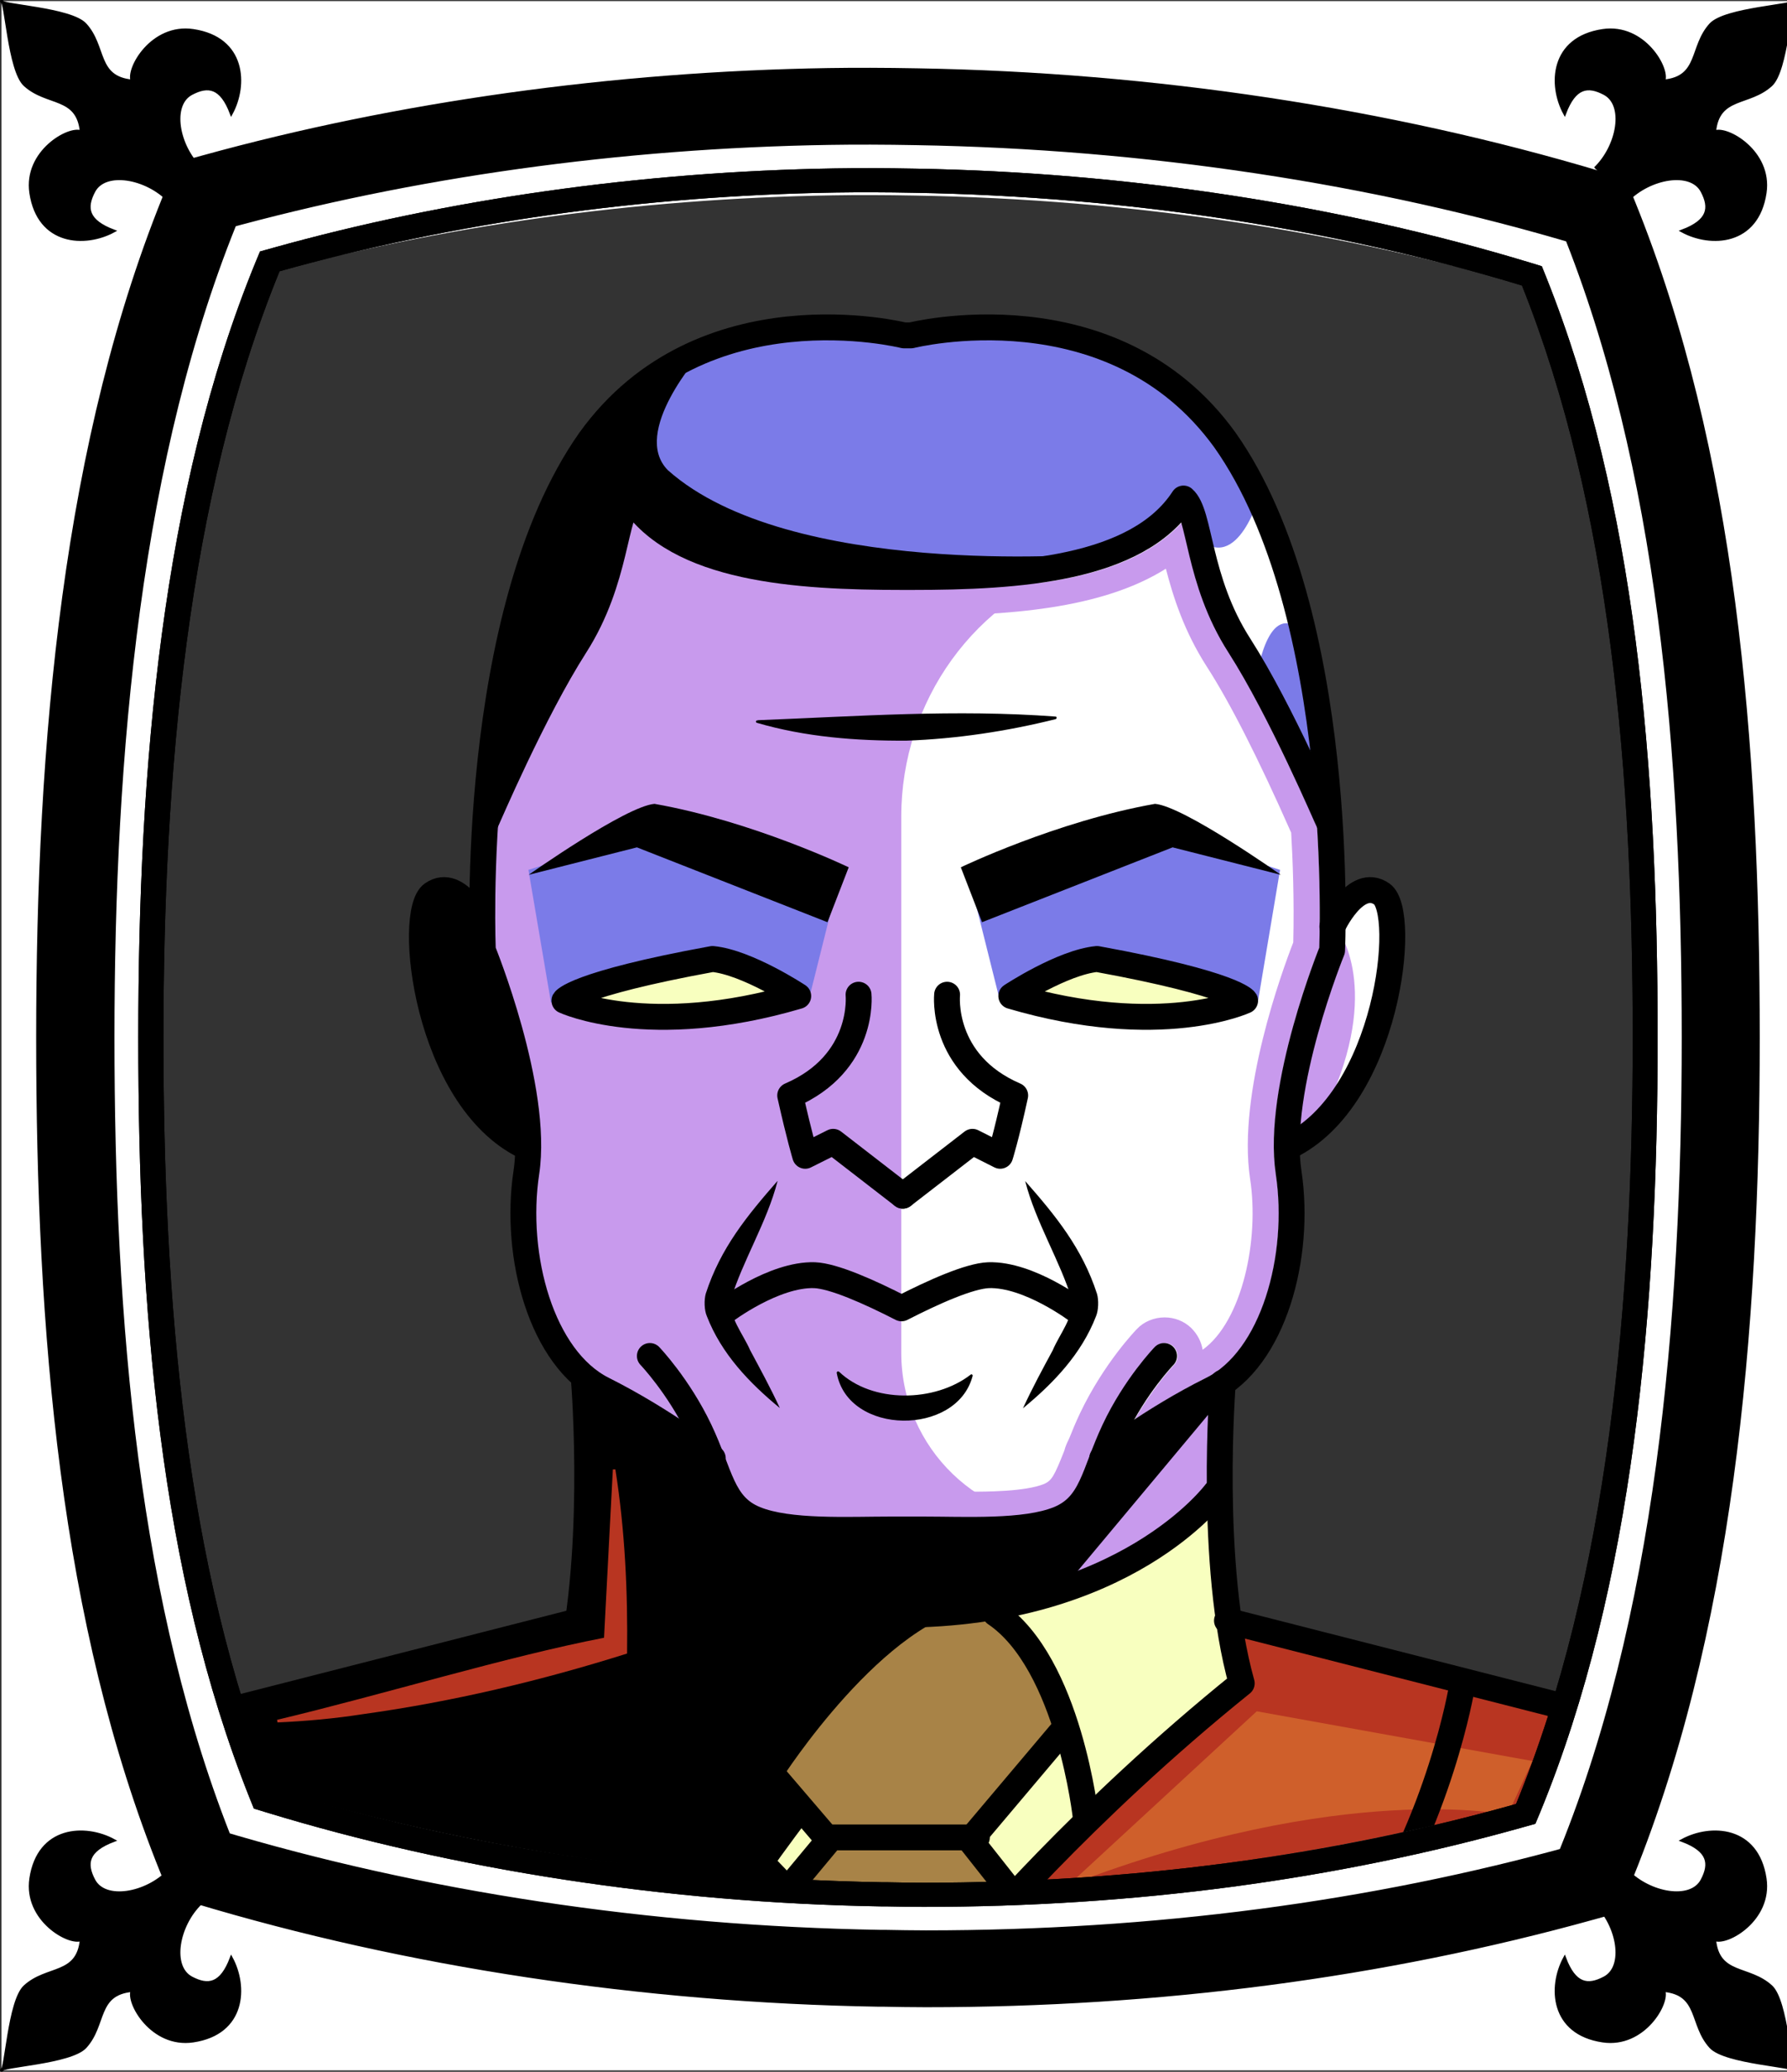 <svg id="Capa_2" xmlns="http://www.w3.org/2000/svg" xmlns:xlink="http://www.w3.org/1999/xlink" viewBox="0 0 69.02 80">
<rect x="0" y="0" width="69.02" height="80" fill="#333333" stroke="none"/>
<defs >
<style >
.cls-1{fill:#c89aed;}.cls-2{fill:#fff;}.cls-3{fill:#f8ffbf;}.cls-4{fill:#7b7be8;}.cls-5{fill:#a88347;}.cls-6{fill:#782ab5;}.cls-7{stroke-miterlimit:10;}.cls-7,.cls-8{stroke:#000;}.cls-7,.cls-8,.cls-9,.cls-10,.cls-11{fill:none;}.cls-8,.cls-9{stroke-linecap:round;stroke-linejoin:round;}.cls-9{stroke:#deb778;stroke-dasharray:0 0 0 4.06;}.cls-12{fill:#deb778;}.cls-13{fill:url(#USGS_19_Inundación_de_tierra_2);}.cls-11{stroke:#1d1d1b;stroke-dasharray:0 0 2 2;stroke-width:.3px;}.cls-14{fill:#cf5f2b;}.cls-15{fill:#fcf0c5;}.cls-16{fill:#b83521;}
</style>
<pattern id="USGS_19_Inundación_de_tierra_2" x="0" y="0" width="72" height="72" patternTransform="translate(-164.48 -16999) rotate(-90)" patternUnits="userSpaceOnUse" viewBox="0 0 72 72">
<g >
<rect class="cls-10" width="72" height="72">
</rect>
<g >
<line class="cls-11" x1="71" y1="71" x2="144.44" y2="71">
</line>
<line class="cls-11" x1="71" y1="67" x2="144.44" y2="67">
</line>
<line class="cls-11" x1="71" y1="63" x2="144.44" y2="63">
</line>
<line class="cls-11" x1="71" y1="59" x2="144.44" y2="59">
</line>
<line class="cls-11" x1="71" y1="55" x2="144.44" y2="55">
</line>
<line class="cls-11" x1="71" y1="51" x2="144.44" y2="51">
</line>
<line class="cls-11" x1="71" y1="47" x2="144.44" y2="47">
</line>
<line class="cls-11" x1="71" y1="43" x2="144.44" y2="43">
</line>
<line class="cls-11" x1="71" y1="39" x2="144.44" y2="39">
</line>
<line class="cls-11" x1="71" y1="35" x2="144.44" y2="35">
</line>
<line class="cls-11" x1="71" y1="31" x2="144.44" y2="31">
</line>
<line class="cls-11" x1="71" y1="27" x2="144.44" y2="27">
</line>
<line class="cls-11" x1="71" y1="23" x2="144.44" y2="23">
</line>
<line class="cls-11" x1="71" y1="19" x2="144.44" y2="19">
</line>
<line class="cls-11" x1="71" y1="15" x2="144.44" y2="15">
</line>
<line class="cls-11" x1="71" y1="11" x2="144.44" y2="11">
</line>
<line class="cls-11" x1="71" y1="7" x2="144.44" y2="7">
</line>
<line class="cls-11" x1="71" y1="3" x2="144.44" y2="3">
</line>
</g>


<g >
<line class="cls-11" x1="-1" y1="71" x2="72.44" y2="71">
</line>
<line class="cls-11" x1="-1" y1="67" x2="72.44" y2="67">
</line>
<line class="cls-11" x1="-1" y1="63" x2="72.44" y2="63">
</line>
<line class="cls-11" x1="-1" y1="59" x2="72.44" y2="59">
</line>
<line class="cls-11" x1="-1" y1="55" x2="72.44" y2="55">
</line>
<line class="cls-11" x1="-1" y1="51" x2="72.44" y2="51">
</line>
<line class="cls-11" x1="-1" y1="47" x2="72.44" y2="47">
</line>
<line class="cls-11" x1="-1" y1="43" x2="72.44" y2="43">
</line>
<line class="cls-11" x1="-1" y1="39" x2="72.44" y2="39">
</line>
<line class="cls-11" x1="-1" y1="35" x2="72.44" y2="35">
</line>
<line class="cls-11" x1="-1" y1="31" x2="72.44" y2="31">
</line>
<line class="cls-11" x1="-1" y1="27" x2="72.44" y2="27">
</line>
<line class="cls-11" x1="-1" y1="23" x2="72.44" y2="23">
</line>
<line class="cls-11" x1="-1" y1="19" x2="72.44" y2="19">
</line>
<line class="cls-11" x1="-1" y1="15" x2="72.44" y2="15">
</line>
<line class="cls-11" x1="-1" y1="11" x2="72.44" y2="11">
</line>
<line class="cls-11" x1="-1" y1="7" x2="72.44" y2="7">
</line>
<line class="cls-11" x1="-1" y1="3" x2="72.44" y2="3">
</line>
<line class="cls-11" x1="1.04" y1="69" x2="74.48" y2="69">
</line>
<line class="cls-11" x1="1.04" y1="65" x2="74.48" y2="65">
</line>
<line class="cls-11" x1="1.04" y1="61" x2="74.48" y2="61">
</line>
<line class="cls-11" x1="1.04" y1="57" x2="74.48" y2="57">
</line>
<line class="cls-11" x1="1.04" y1="53" x2="74.48" y2="53">
</line>
<line class="cls-11" x1="1.04" y1="49" x2="74.48" y2="49">
</line>
<line class="cls-11" x1="1.04" y1="45" x2="74.48" y2="45">
</line>
<line class="cls-11" x1="1.04" y1="41" x2="74.48" y2="41">
</line>
<line class="cls-11" x1="1.04" y1="37" x2="74.48" y2="37">
</line>
<line class="cls-11" x1="1.04" y1="33" x2="74.48" y2="33">
</line>
<line class="cls-11" x1="1.04" y1="29" x2="74.48" y2="29">
</line>
<line class="cls-11" x1="1.04" y1="25" x2="74.48" y2="25">
</line>
<line class="cls-11" x1="1.04" y1="21" x2="74.48" y2="21">
</line>
<line class="cls-11" x1="1.04" y1="17" x2="74.48" y2="17">
</line>
<line class="cls-11" x1="1.04" y1="13" x2="74.48" y2="13">
</line>
<line class="cls-11" x1="1.04" y1="9" x2="74.48" y2="9">
</line>
<line class="cls-11" x1="1.04" y1="5" x2="74.48" y2="5">
</line>
<line class="cls-11" x1="1.04" y1="1" x2="74.48" y2="1">
</line>
</g>


<g >
<line class="cls-11" x1="-73" y1="71" x2=".44" y2="71">
</line>
<line class="cls-11" x1="-73" y1="67" x2=".44" y2="67">
</line>
<line class="cls-11" x1="-73" y1="63" x2=".44" y2="63">
</line>
<line class="cls-11" x1="-73" y1="59" x2=".44" y2="59">
</line>
<line class="cls-11" x1="-73" y1="55" x2=".44" y2="55">
</line>
<line class="cls-11" x1="-73" y1="51" x2=".44" y2="51">
</line>
<line class="cls-11" x1="-73" y1="47" x2=".44" y2="47">
</line>
<line class="cls-11" x1="-73" y1="43" x2=".44" y2="43">
</line>
<line class="cls-11" x1="-73" y1="39" x2=".44" y2="39">
</line>
<line class="cls-11" x1="-73" y1="35" x2=".44" y2="35">
</line>
<line class="cls-11" x1="-73" y1="31" x2=".44" y2="31">
</line>
<line class="cls-11" x1="-73" y1="27" x2=".44" y2="27">
</line>
<line class="cls-11" x1="-73" y1="23" x2=".44" y2="23">
</line>
<line class="cls-11" x1="-73" y1="19" x2=".44" y2="19">
</line>
<line class="cls-11" x1="-73" y1="15" x2=".44" y2="15">
</line>
<line class="cls-11" x1="-73" y1="11" x2=".44" y2="11">
</line>
<line class="cls-11" x1="-73" y1="7" x2=".44" y2="7">
</line>
<line class="cls-11" x1="-73" y1="3" x2=".44" y2="3">
</line>
<line class="cls-11" x1="-70.96" y1="69" x2="2.48" y2="69">
</line>
<line class="cls-11" x1="-70.96" y1="65" x2="2.48" y2="65">
</line>
<line class="cls-11" x1="-70.96" y1="61" x2="2.48" y2="61">
</line>
<line class="cls-11" x1="-70.96" y1="57" x2="2.48" y2="57">
</line>
<line class="cls-11" x1="-70.96" y1="53" x2="2.48" y2="53">
</line>
<line class="cls-11" x1="-70.96" y1="49" x2="2.48" y2="49">
</line>
<line class="cls-11" x1="-70.96" y1="45" x2="2.48" y2="45">
</line>
<line class="cls-11" x1="-70.96" y1="41" x2="2.48" y2="41">
</line>
<line class="cls-11" x1="-70.96" y1="37" x2="2.48" y2="37">
</line>
<line class="cls-11" x1="-70.96" y1="33" x2="2.48" y2="33">
</line>
<line class="cls-11" x1="-70.96" y1="29" x2="2.48" y2="29">
</line>
<line class="cls-11" x1="-70.96" y1="25" x2="2.48" y2="25">
</line>
<line class="cls-11" x1="-70.96" y1="21" x2="2.48" y2="21">
</line>
<line class="cls-11" x1="-70.96" y1="17" x2="2.48" y2="17">
</line>
<line class="cls-11" x1="-70.96" y1="13" x2="2.48" y2="13">
</line>
<line class="cls-11" x1="-70.96" y1="9" x2="2.48" y2="9">
</line>
<line class="cls-11" x1="-70.96" y1="5" x2="2.48" y2="5">
</line>
<line class="cls-11" x1="-70.96" y1="1" x2="2.48" y2="1">
</line>
</g>


</g>


</pattern>
</defs>



<g >
<path class="cls-1" d="M7.65,66.34l14.72-3.76s.43-8.49,.11-9.67c-3.44-2.9-2.26-8.7-2.26-8.7,0,0-5.48-3.98-3.76-9.89,1.29-.43,2.04,.86,2.04,.86,0,0,1.07-9.46,1.83-13,0,0,2.58-12.04,14.62-9.13,9.35-1.72,12.36,3.22,14.72,8.92,2.26,5.91,1.93,13.86,1.93,13.86,0,0,1.4-1.83,2.15-1.29s.75,6.77-3.98,9.67c0,6.88-.64,7.85-2.47,9.24-.35,4.18,0,9.03,0,9.03l13.97,3.87-1.61,8.17s-17.41,4.51-33.1,3.12-18.38-5.91-18.38-5.91l-.54-5.37Z">
</path>
<path class="cls-2" d="M34.81,52.26V31.53c0-4.45,2.84-8.45,7.09-9.75,1.43-.44,2.86-1.14,4.03-2.25,.64,2.56,1.52,4.88,2.48,6.32s2.8,6.16,2.8,6.16l.16,4.8s-1.52,3.84-1.84,6.56,.96,4.48-.48,7.52-6.4,5.2-6.4,5.2l-1.12,2.64h0c-3.67,.13-6.72-2.81-6.72-6.49Z">
</path>
<path class="cls-4" d="M18.78,30.81s3-4.89,3.95-6.87,1.42-4.42,1.42-4.42c0,0,2.45,3.08,10.58,2.76s9.79-1.18,10.89-2.84c1.03,3.39,2.37,6.16,3.55,7.82s2.29,3.95,2.29,3.95c0,0-.55-8.13-3.08-12.71s-7.82-6.47-12.95-5.53c-8.76-1.26-11.84,2.13-14.29,7.18-2.61,5.13-2.37,10.66-2.37,10.66Z">
</path>
<path d="M18.58,35.71s-1.17-1.72-2.08-1.08,.32,8.12,3.73,9.57c.61-2.79-1.74-7.67-1.74-7.67l.09-.81Z">
</path>
<path class="cls-3" d="M30.32,38.51l-2.62-1.45s-4.16,.99-5.15,1.54c4.25,1.17,7.77-.09,7.77-.09Z">
</path>
<path class="cls-3" d="M39.46,38.35l2.81-1.44,5.55,1.73s-4.18,1.23-8.37-.29Z">
</path>
<polygon class="cls-4" points="32.24 34.6 31.23 38.64 27.7 37.07 21.28 38.71 20.41 33.59 24.67 32.22 32.24 34.6">
</polygon>
<polygon class="cls-4" points="37.61 34.6 38.62 38.64 42.15 37.07 48.58 38.71 49.44 33.59 45.19 32.22 37.61 34.6">
</polygon>
<path d="M46.98,54.25l-17.21,20.6-20.71-2.74-.86-6.02,14.18-3.52s.43-6.6,.24-9.37c3.73,1.91,4.78,3.25,4.78,3.25,0,0,.29,2.1,2.58,2.39s7.45,.19,7.45,.19c0,0,4.22,.04,4.68-1.34s.76-1.91,.76-1.91c0,0,3.34-1.81,4.11-1.53Z">
</path>
<path class="cls-3" d="M47.03,57.46s-2.02,3.54-9.15,4.58c-5.99,7.03-8.14,10.23-8.14,10.23l2.15,2.9,6.27-.38s5.12-6.65,9.92-9.92c-1.14-3.98-1.04-7.41-1.04-7.41Z">
</path>
<path class="cls-5" d="M37.87,62.04s2.2,.95,3.13,4.56c-2.43,2.88-3.24,4.41-3.24,4.41l1.44,1.98-2.88,3.42-4.95-1.08-.81-2.16,1.71-2.07-2.07-2.43s4-6.24,7.67-6.63Z">
</path>
<path class="cls-16" d="M37.7,74.48s10.17-9.38,10.36-9.61l-.67-2.29,13.89,3.75-.95,7.34-23.16,2.95,.54-2.15Z">
</path>
<line class="cls-8" x1="32.14" y1="70.95" x2="37.73" y2="70.95">
</line>
<path class="cls-1" d="M25.04,21.96c2.49,1.58,6.15,1.82,9.81,1.82h.37c3.66,0,7.32-.25,9.81-1.82,.28,1.08,.7,2.41,1.58,3.78,.89,1.38,1.98,3.52,3.24,6.37l.02,.04c.06,1.05,.12,2.57,.08,4.24-.42,1.08-2.16,5.82-1.67,9.11,.37,2.36-.3,5.52-1.83,6.62-.05-.31-.2-.6-.44-.84-.28-.27-.65-.41-1.03-.41-.41,0-.81,.17-1.07,.45-.01,.01-1.27,1.3-2.2,3.26-.16,.34-.29,.65-.4,.93l-.05,.11c-.05,.1-.11,.23-.15,.39-.39,.99-.49,1.16-.78,1.29-.73,.3-2.26,.3-2.84,.3-.33,0-.66,0-1,0-.15,0-.29,0-.43,0-.15,0-.29,0-.44,0h-1.15c-.14,0-.29,0-.44,0-.14,0-.29,0-.45,0-.32,0-.65,0-.98,0-.58,0-2.11,0-2.83-.3-.3-.13-.4-.3-.78-1.27v-.02c-.04-.16-.1-.29-.15-.39l-.04-.11c-.11-.28-.24-.59-.4-.92-.93-1.96-2.19-3.25-2.19-3.25h0c-.28-.3-.68-.47-1.09-.47-.39,0-.75,.15-1.05,.43-.23,.23-.38,.52-.43,.82-1.53-1.1-2.19-4.25-1.83-6.62,.49-3.29-1.25-8.03-1.67-9.11-.04-1.66,.02-3.19,.08-4.24l.02-.04c1.26-2.84,2.35-4.98,3.24-6.37,.88-1.37,1.3-2.7,1.58-3.78m20.58-1.78c-2.09,2.27-6.21,2.6-10.4,2.6h-.37c-4.19,0-8.31-.33-10.4-2.6-.07,.24-.14,.53-.2,.81-.27,1.12-.63,2.65-1.63,4.21-.93,1.45-2.04,3.64-3.31,6.5-.04,.09-.06,.15-.09,.2-.15,2.46-.1,4.29-.09,4.69,.29,.72,2.15,5.6,1.68,8.76-.45,2.91,.46,6.74,2.68,7.85,1.07,.54,2.02,1.12,2.77,1.61-.71-1.25-1.5-2.09-1.51-2.1-.19-.2-.19-.51,.01-.71,.1-.09,.22-.14,.34-.14,.13,0,.27,.05,.37,.16,.05,.05,1.18,1.24,2.01,2.99,.18,.37,.31,.71,.44,1.03,.04,.07,.07,.13,.08,.21,.01,.03,.02,.06,.03,.09,.41,1.05,.63,1.57,1.34,1.87,.78,.32,2,.38,3.22,.38,.34,0,.67,0,1,0,.3,0,.59,0,.87,0h1.15c.28,0,.57,0,.87,0,.33,0,.66,0,1,0,1.22,0,2.45-.06,3.22-.38,.71-.3,.93-.82,1.34-1.87,0-.03,.02-.06,.03-.09,.01-.08,.04-.14,.08-.21,.13-.32,.26-.66,.44-1.03,.83-1.75,1.96-2.94,2.01-2.99,.1-.1,.23-.16,.37-.16,.12,0,.25,.05,.34,.14,.2,.2,.2,.51,.01,.71-.01,.01-.8,.85-1.51,2.1,.75-.49,1.7-1.07,2.77-1.61,2.22-1.11,3.13-4.94,2.68-7.85-.47-3.16,1.39-8.04,1.68-8.76,.01-.4,.06-2.23-.09-4.69-.03-.05-.05-.11-.09-.2-1.27-2.86-2.38-5.05-3.31-6.5-1-1.56-1.36-3.09-1.63-4.21-.06-.28-.13-.57-.2-.81h0Z">
</path>
<path class="cls-2" d="M48.68,19.03s-.86,3.21-2.43,1.72c1.02,3.68,2.27,5.49,2.27,5.49,0,0,.39-2.98,1.65-1.96-.47-2.12-1.49-5.25-1.49-5.25Z">
</path>
<path d="M42.07,21.4s-11.58,.93-16.27-3.24c-1.46-1.46,1.26-4.5,1.26-4.5,0,0-4.43,2.91-5.69,5.76-1.59,3.24-2.38,10.85-2.38,10.85,0,0,2.51-3.64,3.04-4.76s2.11-5.98,2.11-5.98c0,0,2.85,1.94,6.15,2.54s11.78-.66,11.78-.66Z">
</path>
<path class="cls-14" d="M41.26,72.8l7.28-6.72,10.65,1.92-.96,2.08s-6.32-1.36-16.97,2.72Z">
</path>
<path class="cls-2" d="M51.61,35.81s1.73,2.09-.16,6.49c3.62-3.36,2.41-6.89,1.98-7.49s-1.31-.14-1.82,1Z">
</path>
<path class="cls-8" d="M18.61,35.78s-.9-1.96-1.91-1.26-.24,7.88,3.57,9.74">
</path>
<path d="M32.78,33.49l-.82,2.12-7.36-2.89-4.18,1.06s3.75-2.65,4.86-2.74c3.8,.67,7.5,2.45,7.5,2.45Z">
</path>
<path class="cls-8" d="M30.83,38.46s-1.97-1.3-3.31-1.43c-5.37,.98-5.72,1.61-5.72,1.61,0,0,3.26,1.52,9.03-.18Z">
</path>
<path d="M37.11,33.49l.82,2.12,7.36-2.89,4.18,1.06s-3.75-2.65-4.86-2.74c-3.8,.67-7.5,2.45-7.5,2.45Z">
</path>
<path class="cls-8" d="M39.06,38.46s1.97-1.3,3.31-1.43c5.37,.98,5.72,1.61,5.72,1.61,0,0-3.26,1.52-9.03-.18Z">
</path>
<path class="cls-8" d="M33.16,38.41s.27,2.64-2.64,3.89c.36,1.61,.58,2.33,.58,2.33l1.08-.54,2.69,2.08">
</path>
<path class="cls-8" d="M36.58,38.41s-.27,2.64,2.63,3.89c-.35,1.61-.58,2.33-.58,2.33l-1.07-.54-2.69,2.08">
</path>
<path d="M30.03,45.61c-.4,1.57-1.36,3.1-1.8,4.57-.09,.67,.47,1.33,.74,1.95,.39,.73,.79,1.46,1.15,2.24-1.18-.97-2.26-2.1-2.82-3.55-.1-.23-.11-.62-.04-.87,.57-1.76,1.6-3.01,2.77-4.35h0Z">
</path>
<path d="M39.6,45.61c1.17,1.33,2.2,2.59,2.77,4.35,.07,.24,.06,.64-.04,.87-.56,1.45-1.64,2.58-2.82,3.55,.36-.78,.76-1.52,1.15-2.24,.26-.62,.82-1.28,.74-1.95-.44-1.47-1.4-3-1.8-4.57h0Z">
</path>
<path class="cls-8" d="M42.57,56.31s1.87-1.48,4.24-2.66,3.45-5.12,2.96-8.38,1.68-8.57,1.68-8.57c0,0,.59-13.01-4.14-19.71-4.34-6.01-12.12-4.04-12.12-4.04h-.28s-7.79-1.97-12.12,4.04c-4.73,6.7-4.14,19.71-4.14,19.71,0,0,2.17,5.32,1.68,8.57s.59,7.19,2.96,8.38,4.24,2.66,4.24,2.66">
</path>
<path class="cls-8" d="M51.46,35.78s.9-1.96,1.91-1.26,.24,7.88-3.57,9.74">
</path>
<path class="cls-8" d="M51.33,31.76c-.1-.19-1.83-4.28-3.46-6.83-1.64-2.55-1.49-5.1-2.16-5.68-1.78,2.74-6.4,3.03-10.48,3.03h-.37c-4.09,0-8.71-.29-10.48-3.03-.67,.58-.53,3.13-2.16,5.68s-3.37,6.64-3.46,6.83">
</path>
<path class="cls-8" d="M44.96,52.36s-1.12,1.16-1.92,2.86-.85,2.91-2.15,3.44-3.58,.4-5.28,.4h-1.16c-1.7,0-3.98,.13-5.28-.4s-1.34-1.74-2.15-3.44-1.92-2.86-1.92-2.86">
</path>
<path d="M29.27,27.81c3.84-.15,7.66-.43,11.5-.14,.05,0,.06,.08,0,.1-1.89,.47-3.82,.76-5.76,.83-1.94,.01-3.9-.14-5.78-.69-.06-.02-.03-.11,.03-.09h0Z">
</path>
<path class="cls-8" d="M41.65,50.64s-1.9-1.45-3.47-1.4c-.74,.03-2.11,.64-3.36,1.28-1.25-.64-2.62-1.25-3.36-1.28-1.57-.05-3.48,1.4-3.48,1.4">
</path>
<path d="M32.4,52.96c1.29,1.24,3.71,1.19,5.09,.12,.04-.04,.1,.02,.07,.07-.62,2.31-4.79,2.28-5.24-.12-.02-.05,.04-.1,.08-.06h0Z">
</path>
<path class="cls-8" d="M22.56,53.39s.56,7.01-.73,11.61c6.21,5,10.4,10,10.4,10">
</path>
<line class="cls-8" x1="22.4" y1="62.58" x2="6.93" y2="66.53">
</line>
<path class="cls-8" d="M47.23,53.39s-.56,7.01,.73,11.61c-6.21,5-10.4,10-10.4,10">
</path>
<line class="cls-8" x1="47.39" y1="62.58" x2="62.87" y2="66.53">
</line>
<path class="cls-8" d="M22.74,57.62s3.25,4.73,12,4.73,12.22-4.73,12.22-4.73">
</path>
<path class="cls-8" d="M28.02,70.56s.72-6.33,3.58-8.26">
</path>
<path class="cls-8" d="M41.94,70.21s-.64-5.98-3.5-7.91">
</path>
<polyline class="cls-8" points="28.74 67.24 32.01 71.06 30.48 72.9">
</polyline>
<polyline class="cls-8" points="40.99 66.89 37.47 71.06 39.08 73.1">
</polyline>
<path class="cls-8" d="M13.21,65.16s.85,5.11,3.83,9.5">
</path>
<path class="cls-8" d="M56.46,65.16s-.85,5.11-3.83,9.5">
</path>
<path class="cls-16" d="M23.77,56.75c.37,2.35,.48,4.73,.45,7.1-3.33,1.05-6.74,1.86-10.2,2.34-1.09,.17-2.19,.27-3.3,.32,0,0-.02-.1-.02-.1,4.11-.98,8.82-2.43,12.63-3.17,0,0,.34-6.5,.34-6.5,0,0,.1,0,.1,0h0Z">
</path>
</g>




 <g
     id="g2850">
    <g
       id="g2837">
      <path
         id="path1951"
         d="M 0.057 0.043 L 0.057 79.943 L 69.309 79.943 L 69.309 0.043 L 0.057 0.043 z M 33.615 3.596 C 34.206 3.596 34.787 3.605 35.422 3.615 C 44.431 3.767 53.471 5.134 61.561 7.555 L 62.064 7.707 L 62.25 8.164 C 66.07 17.605 66.99 28.726 66.99 40.062 C 66.99 51.399 65.973 63.026 61.988 72.578 L 61.791 73.045 L 61.275 73.186 C 53.274 75.404 44.692 76.529 35.76 76.529 C 35.212 76.529 34.676 76.52 34.15 76.51 L 33.943 76.51 C 24.902 76.358 15.86 74.99 7.793 72.559 L 7.289 72.406 L 7.104 71.951 C 3.294 62.52 2.375 51.369 2.375 40.062 C 2.375 28.756 3.382 17.127 7.355 7.555 L 7.553 7.09 L 8.066 6.947 C 15.51 4.891 23.785 3.737 32.006 3.605 C 32.542 3.595 33.079 3.596 33.615 3.596 z "
         style="opacity:1;vector-effect:none;fill:#ffffff;fill-opacity:1;fill-rule:nonzero;stroke:none;stroke-width:1.952;stroke-linecap:butt;stroke-linejoin:miter;stroke-miterlimit:4;stroke-dasharray:none;stroke-dashoffset:0;stroke-opacity:1" />
    </g>
    <path
       id="path1154-8-2"
       d="m 33.675,6.611 c 0.558,0 1.115,0.01 1.683,0.019 8.427,0.143 16.803,1.405 24.363,3.67 3.573,8.831 4.444,19.417 4.444,29.762 0,10.344 -0.953,21.399 -4.681,30.335 -7.436,2.064 -15.43,3.274 -23.774,3.274 -0.506,0 -1.012,-0.01 -1.518,-0.019 h -0.176 C 25.568,73.509 17.192,72.089 9.643,69.814 6.08,61.002 5.209,50.415 5.209,40.062 c 0,-10.353 0.953,-21.389 4.661,-30.325 C 16.82,7.816 24.463,6.745 32.178,6.621 c 0.496,-0.01 1.002,-0.01 1.498,-0.01 m 0,-0.956 c -0.506,0 -1.012,0 -1.518,0.01 C 24.401,5.789 16.593,6.879 9.57,8.819 L 9.085,8.953 8.899,9.392 C 5.15,18.424 4.2,29.394 4.2,40.062 c 0,10.668 0.868,21.189 4.462,30.087 l 0.176,0.43 0.475,0.143 c 7.612,2.294 16.142,3.584 24.673,3.727 h 0.196 c 0.496,0.01 1.002,0.019 1.518,0.019 8.427,0 16.524,-1.061 24.074,-3.154 l 0.485,-0.134 0.186,-0.44 c 3.759,-9.013 4.72,-19.984 4.72,-30.679 0,-10.695 -0.868,-21.189 -4.472,-30.096 L 60.517,9.536 60.042,9.392 C 52.41,7.108 43.879,5.818 35.379,5.675 34.78,5.665 34.233,5.656 33.675,5.656 Z"
       style="fill:#ff0000;stroke:#ffffff;stroke-width:1.843;stroke-miterlimit:4;stroke-dasharray:none" />
    <path
       id="path1154"
       d="m 33.615,4.608 c 0.591,0 1.182,0.01 1.784,0.02 8.932,0.152 17.81,1.489 25.822,3.89 3.787,9.36 4.71,20.58 4.71,31.544 0,10.964 -1.01,22.681 -4.962,32.152 -7.881,2.188 -16.354,3.302 -25.198,3.302 -0.536,0 -1.073,-0.01 -1.609,-0.02 H 33.976 C 25.022,75.344 16.145,74.007 8.143,71.596 4.366,62.256 3.444,51.036 3.444,40.062 c 0,-10.974 1.01,-22.67 4.94,-32.142 7.367,-2.036 15.467,-3.171 23.644,-3.302 0.525,-0.01 1.062,-0.01 1.587,-0.01 m 0,-1.013 c -0.536,0 -1.073,0 -1.609,0.01 C 23.785,3.737 15.51,4.891 8.066,6.948 L 7.552,7.09 7.355,7.556 C 3.381,17.128 2.374,28.755 2.374,40.062 c 0,11.307 0.919,22.458 4.729,31.889 l 0.186,0.456 0.504,0.152 c 8.067,2.431 17.109,3.799 26.151,3.951 h 0.208 c 0.525,0.01 1.062,0.02 1.609,0.02 8.932,0 17.514,-1.124 25.516,-3.343 l 0.514,-0.142 0.197,-0.466 c 3.984,-9.552 5.002,-21.18 5.002,-32.517 0,-11.336 -0.919,-22.458 -4.74,-31.899 L 62.064,7.708 61.561,7.556 C 53.471,5.135 44.43,3.767 35.421,3.615 c -0.635,-0.01 -1.215,-0.02 -1.806,-0.02 z"
       style="fill:#000000;stroke:#000000;stroke-width:1.954;stroke-miterlimit:4;stroke-dasharray:none" />
    <g
       id="g1810">
      <path
         d="M 6.513,7.743 C 5.649,6.848 4.059,6.568 3.627,7.382 3.284,8.029 3.363,8.531 4.395,8.92 3.296,9.519 1.486,9.445 1.189,7.447 0.953,5.855 2.675,4.886 3.14,5.092 3.003,3.682 1.822,4.069 0.958,3.281 0.343,2.719 0.231,-0.026 0.056,0.044 -0.014,0.219 2.732,0.33 3.294,0.946 4.082,1.81 3.694,2.991 5.104,3.128 4.899,2.662 5.868,0.941 7.459,1.177 9.457,1.473 9.531,3.284 8.933,4.383 8.543,3.35 8.042,3.272 7.394,3.615 6.58,4.046 6.86,5.637 7.756,6.501"
         style="fill:#000000;stroke:#000000;stroke-width:0.111px;stroke-linecap:butt;stroke-linejoin:miter;stroke-opacity:1"
         id="path1737-3" />
      <path
         d="m 62.851,7.743 c 0.865,-0.895 2.455,-1.175 2.886,-0.361 0.343,0.647 0.265,1.149 -0.768,1.538 1.099,0.599 2.909,0.525 3.206,-1.473 0.236,-1.592 -1.485,-2.56 -1.951,-2.355 0.137,-1.41 1.318,-1.022 2.181,-1.81 0.616,-0.562 0.727,-3.308 0.902,-3.238 0.07,0.175 -2.676,0.286 -3.238,0.902 C 65.283,1.81 65.67,2.991 64.26,3.128 64.465,2.662 63.497,0.941 61.905,1.177 c -1.998,0.296 -2.072,2.107 -1.473,3.206 0.389,-1.033 0.891,-1.111 1.538,-0.768 0.814,0.431 0.534,2.022 -0.361,2.886"
         style="fill:#000000;stroke:#000000;stroke-width:0.111px;stroke-linecap:butt;stroke-linejoin:miter;stroke-opacity:1"
         id="path1737-3-5" />
      <path
         d="m 62.851,72.244 c 0.865,0.895 2.455,1.175 2.886,0.361 0.343,-0.647 0.265,-1.149 -0.768,-1.538 1.099,-0.599 2.909,-0.525 3.206,1.473 0.236,1.592 -1.485,2.56 -1.951,2.355 0.137,1.41 1.318,1.022 2.181,1.81 0.616,0.562 0.727,3.308 0.902,3.238 0.07,-0.175 -2.676,-0.286 -3.238,-0.902 -0.788,-0.864 -0.401,-2.045 -1.81,-2.181 0.205,0.465 -0.764,2.187 -2.355,1.951 -1.998,-0.296 -2.072,-2.107 -1.473,-3.206 0.389,1.033 0.891,1.111 1.538,0.768 0.814,-0.431 0.534,-2.022 -0.361,-2.886"
         style="fill:#000000;stroke:#000000;stroke-width:0.111px;stroke-linecap:butt;stroke-linejoin:miter;stroke-opacity:1"
         id="path1737-3-7" />
      <path
         d="M 6.513,72.244 C 5.649,73.14 4.059,73.42 3.627,72.606 3.284,71.958 3.363,71.457 4.395,71.067 c -1.099,-0.599 -2.909,-0.525 -3.206,1.473 -0.236,1.592 1.485,2.56 1.951,2.355 -0.137,1.41 -1.318,1.022 -2.181,1.81 -0.616,0.562 -0.727,3.308 -0.902,3.238 C -0.014,79.769 2.732,79.657 3.294,79.042 4.082,78.178 3.694,76.997 5.104,76.86 4.899,77.325 5.868,79.047 7.459,78.811 9.457,78.514 9.531,76.704 8.933,75.605 8.543,76.637 8.042,76.716 7.394,76.373 6.58,75.941 6.86,74.351 7.756,73.487"
         style="fill:#000000;stroke:#000000;stroke-width:0.111px;stroke-linecap:butt;stroke-linejoin:miter;stroke-opacity:1"
         id="path1737-3-5-5" />
    </g>
    <path
       id="path1154-9"
       d="m 33.713,7.426 c 0.537,0 1.074,0.009 1.62,0.019 8.112,0.14 16.174,1.371 23.451,3.581 3.44,8.616 4.277,18.945 4.277,29.037 0,10.092 -0.917,20.878 -4.506,29.596 -7.158,2.014 -14.852,3.04 -22.884,3.04 -0.487,0 -0.974,-0.009 -1.461,-0.019 H 34.041 C 25.909,72.54 17.847,71.309 10.58,69.089 7.15,60.492 6.312,50.163 6.312,40.062 c 0,-10.101 0.918,-20.868 4.486,-29.587 6.69,-1.874 14.047,-2.919 21.473,-3.04 0.477,-0.009 0.964,-0.009 1.441,-0.009 m 0,-0.932 c -0.487,0 -0.974,0 -1.461,0.009 C 24.786,6.624 17.27,7.687 10.511,9.58 L 10.043,9.71 9.864,10.139 c -3.609,8.812 -4.523,19.515 -4.523,29.923 0,10.408 0.835,20.673 4.295,29.354 l 0.169,0.42 0.457,0.14 c 7.327,2.238 15.538,3.497 23.749,3.637 h 0.189 c 0.477,0.009 0.964,0.019 1.461,0.019 8.112,0 15.906,-1.035 23.173,-3.077 l 0.467,-0.131 0.179,-0.429 c 3.619,-8.793 4.543,-19.497 4.543,-29.932 0,-10.435 -0.835,-20.673 -4.304,-29.363 l -0.169,-0.42 -0.457,-0.14 C 51.746,7.911 43.535,6.652 35.353,6.512 34.777,6.503 34.25,6.493 33.713,6.493 Z"
       style="fill:#000000;stroke:none;stroke-width:1.786;stroke-miterlimit:4;stroke-dasharray:none" />
    <path
       id="path1154-9-3"
       d="m 33.713,7.426 c 0.537,0 1.074,0.009 1.62,0.019 8.112,0.14 16.174,1.371 23.451,3.581 3.44,8.616 4.277,18.945 4.277,29.037 0,10.092 -0.917,20.878 -4.506,29.596 -7.158,2.014 -14.852,3.04 -22.884,3.04 -0.487,0 -0.974,-0.009 -1.461,-0.019 H 34.041 C 25.909,72.54 17.847,71.309 10.58,69.089 7.15,60.492 6.312,50.163 6.312,40.062 c 0,-10.101 0.918,-20.868 4.486,-29.587 6.69,-1.874 14.047,-2.919 21.473,-3.04 0.477,-0.009 0.964,-0.009 1.441,-0.009 m 0,-0.932 c -0.487,0 -0.974,0 -1.461,0.009 C 24.786,6.624 17.27,7.687 10.511,9.58 L 10.043,9.71 9.864,10.139 C 6.256,18.951 5.341,29.654 5.341,40.062 c 0,10.408 0.835,20.673 4.295,29.354 l 0.169,0.42 0.457,0.14 c 7.327,2.238 15.538,3.497 23.749,3.637 h 0.189 c 0.477,0.009 0.964,0.019 1.461,0.019 8.112,0 15.906,-1.035 23.173,-3.077 l 0.467,-0.131 0.179,-0.429 c 3.619,-8.793 4.543,-19.497 4.543,-29.932 0,-10.435 -0.835,-20.673 -4.304,-29.363 l -0.169,-0.42 -0.457,-0.14 C 51.746,7.911 43.535,6.652 35.353,6.512 34.777,6.503 34.25,6.493 33.713,6.493 Z"
       style="fill:#000000;stroke:none;stroke-width:1.786;stroke-miterlimit:4;stroke-dasharray:none" />
  </g>
</svg>
